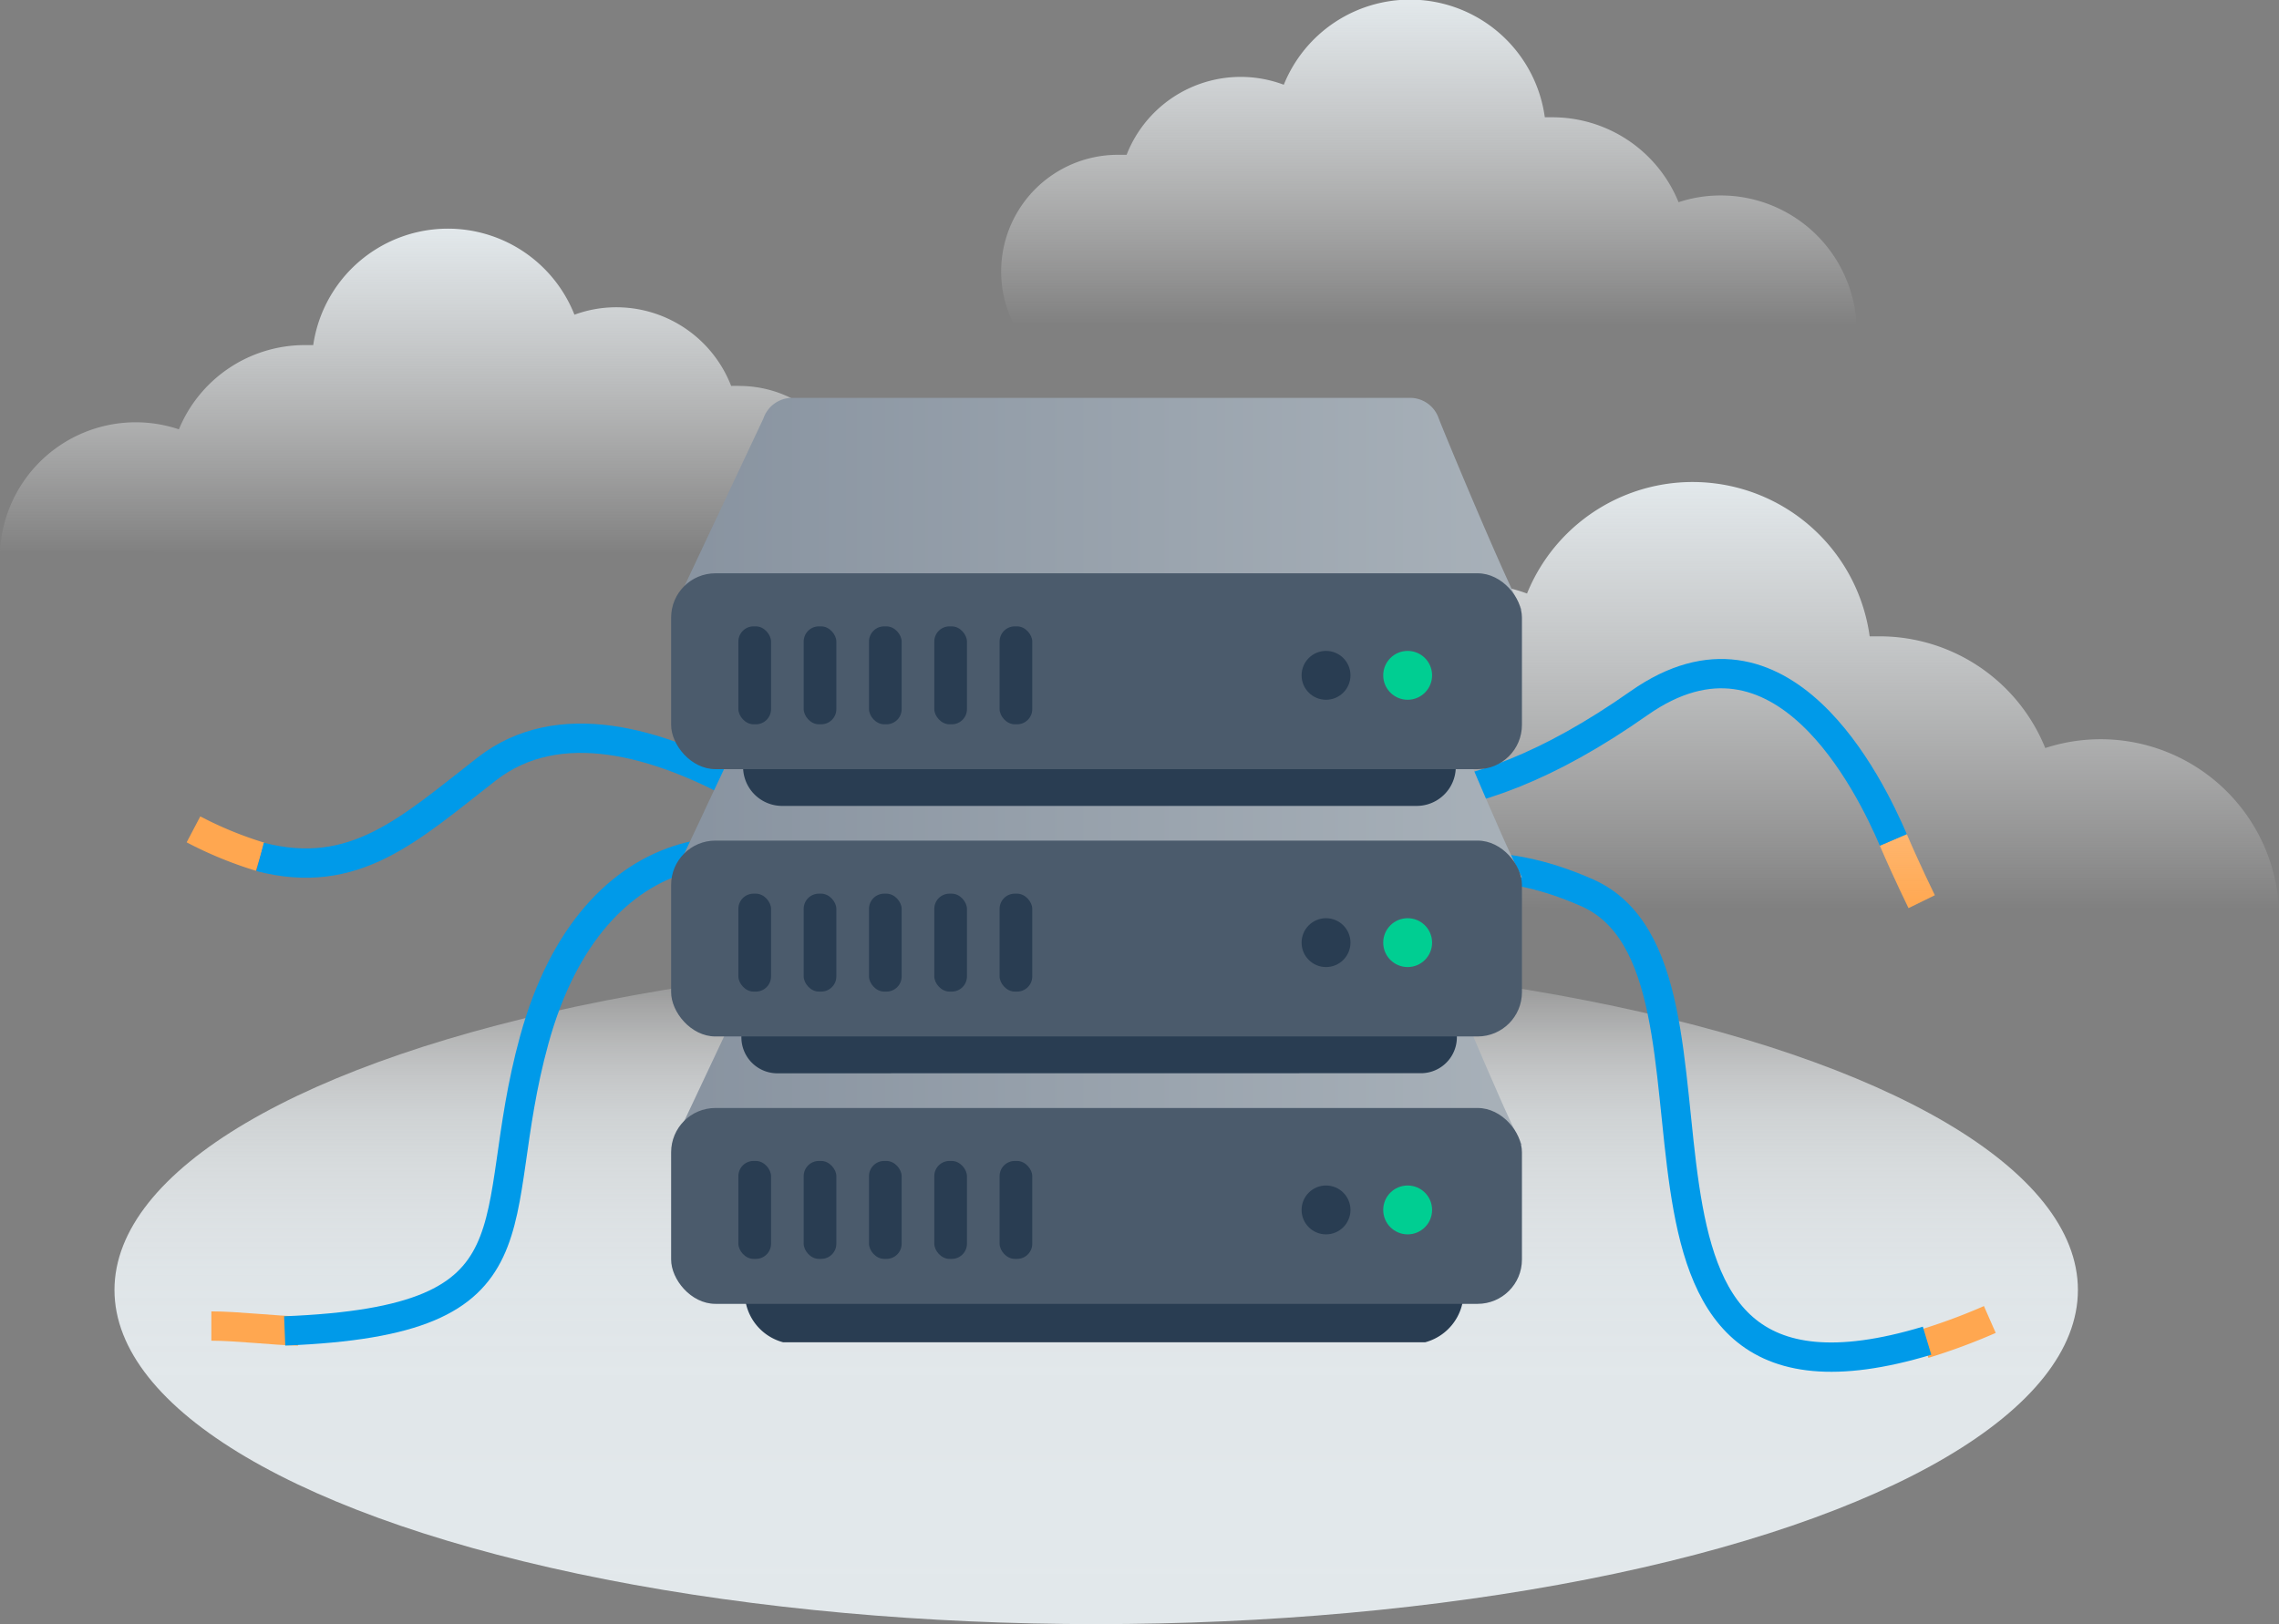 <svg xmlns="http://www.w3.org/2000/svg" xmlns:xlink="http://www.w3.org/1999/xlink" viewBox="0 0 233.12 166.18"><rect x="0" y="0" width="233.12" height="166.18" fill="#808080" stroke="none"/><defs><linearGradient id="e0738dee-6b97-4537-8f2d-08465cd5bd09" x1="112.13" y1="166.18" x2="112.13" y2="97.79" gradientUnits="userSpaceOnUse"><stop offset="0" stop-color="#e2e6e9"/><stop offset="0" stop-color="#e2e8eb"/><stop offset="0.38" stop-color="#e2e8eb" stop-opacity="0.99"/><stop offset="0.52" stop-color="#e3e9ec" stop-opacity="0.96"/><stop offset="0.61" stop-color="#e5eaed" stop-opacity="0.91"/><stop offset="0.69" stop-color="#e7ecee" stop-opacity="0.84"/><stop offset="0.76" stop-color="#e9eef0" stop-opacity="0.75"/><stop offset="0.82" stop-color="#edf0f2" stop-opacity="0.63"/><stop offset="0.87" stop-color="#f1f4f5" stop-opacity="0.49"/><stop offset="0.92" stop-color="#f5f7f8" stop-opacity="0.33"/><stop offset="0.97" stop-color="#fafbfc" stop-opacity="0.16"/><stop offset="1" stop-color="#fff" stop-opacity="0"/></linearGradient><linearGradient id="b7ea28b5-669f-49c1-86a2-64804c8c3ee4" x1="175.66" y1="93.13" x2="175.66" y2="49.36" gradientUnits="userSpaceOnUse"><stop offset="0" stop-color="#fff" stop-opacity="0"/><stop offset="1" stop-color="#e2e8eb"/><stop offset="1" stop-color="#e2e6e9"/></linearGradient><linearGradient id="bbbc2254-c2aa-482a-95e5-6921e32a5e9a" x1="146.15" y1="33.34" x2="146.15" y2="0" xlink:href="#b7ea28b5-669f-49c1-86a2-64804c8c3ee4"/><linearGradient id="e38f6781-a5af-4970-8f04-90eb5e74130d" x1="43.79" y1="56.74" x2="43.79" y2="23.42" xlink:href="#b7ea28b5-669f-49c1-86a2-64804c8c3ee4"/><linearGradient id="ef0cb7e4-80c2-4234-9b30-0393bc8b5f23" x1="68.85" y1="106.27" x2="155.68" y2="106.27" gradientUnits="userSpaceOnUse"><stop offset="0" stop-color="#8893a0"/><stop offset="1" stop-color="#a8b1b9"/></linearGradient><linearGradient id="bbfc0ac8-ed5b-40c8-9a13-e385b4b92ff7" x1="68.85" y1="78.92" x2="155.68" y2="78.92" xlink:href="#ef0cb7e4-80c2-4234-9b30-0393bc8b5f23"/><linearGradient id="feb991ca-ab87-4dd0-8a3e-1448dc4b8a31" x1="68.86" y1="51.56" x2="155.68" y2="51.56" xlink:href="#ef0cb7e4-80c2-4234-9b30-0393bc8b5f23"/></defs><title>error-dark0</title><g id="b8cd2678-3722-4bef-a538-4deca487334f" data-name="Слой 2"><g id="a6e3b892-98c6-4768-92b0-cb40a7636463" data-name="ILLUSTRATiON"><path d="M26.61,87.66a39.16,39.16,0,0,1-6.82-2.8" fill="none" stroke="#ffa750" stroke-miterlimit="10" stroke-width="3"/><ellipse cx="112.13" cy="131.99" rx="100.42" ry="34.19" fill="url(#e0738dee-6b97-4537-8f2d-08465cd5bd09)"/><path d="M196.57,92.26s-1.56-3.18-2.9-6.32" fill="none" stroke="#ffa750" stroke-miterlimit="10" stroke-width="3"/><path d="M196.82,137.5a61,61,0,0,0,6.72-2.49" fill="none" stroke="#ffa750" stroke-miterlimit="10" stroke-width="3"/><ellipse cx="119.65" cy="87.17" rx="17.64" ry="17.68" fill="#008cff"/><path d="M233.12,93.13a18.26,18.26,0,0,0-23.91-16.59,18.29,18.29,0,0,0-16.89-11.43c-.37,0-.72,0-1.07,0a18.28,18.28,0,0,0-35.05-4.38,16.22,16.22,0,0,0-5.68-1,16.53,16.53,0,0,0-15.43,10.45c-.38,0-.77-.06-1.15-.06a15.65,15.65,0,0,0-14.11,22.6Z" fill="url(#b7ea28b5-669f-49c1-86a2-64804c8c3ee4)"/><path d="M189.91,33.34A13.91,13.91,0,0,0,176.06,20a13.68,13.68,0,0,0-4.36.69A13.93,13.93,0,0,0,158.83,12c-.27,0-.54,0-.81,0a13.92,13.92,0,0,0-26.7-3.33,12.53,12.53,0,0,0-16.08,7.17c-.29,0-.58,0-.88,0A11.94,11.94,0,0,0,103.61,33Z" fill="url(#bbbc2254-c2aa-482a-95e5-6921e32a5e9a)"/><path d="M0,56.43a13.9,13.9,0,0,1,18.3-12.5,13.93,13.93,0,0,1,12.93-8.62c.27,0,.54,0,.81,0A13.92,13.92,0,0,1,58.76,32.2a12.44,12.44,0,0,1,4.33-.76,12.6,12.6,0,0,1,11.7,8.05,8.51,8.51,0,0,1,.88,0A11.93,11.93,0,0,1,86.3,56.74Z" fill="url(#e38f6781-a5af-4970-8f04-90eb5e74130d)"/><path d="M21.62,135.68c2.57,0,6.63.47,8.88.51" fill="none" stroke="#ffa750" stroke-miterlimit="10" stroke-width="3"/><path d="M90.38,91S64.6,67.16,49.79,78.68c-7.94,6.18-13.51,11.5-23.18,9" fill="none" stroke="#009ae9" stroke-miterlimit="10" stroke-width="3"/><path d="M193.67,85.94c-2.38-5.54-11.4-24.24-26-14-18.5,13-30.64,11.29-42.86,5.86" fill="none" stroke="#009ae9" stroke-miterlimit="10" stroke-width="3"/><path d="M124.68,110.17c9-13.56,18.59-27.22,37.65-18.83,17.83,7.85-2.8,57.17,34.79,45.84" fill="none" stroke="#009ae9" stroke-miterlimit="10" stroke-width="3"/><path d="M29.12,136.18c27.16-1.07,20.33-10.92,25.53-29.78,6-21.84,23.35-23.16,34-13.6" fill="none" stroke="#009ae9" stroke-miterlimit="10" stroke-width="3"/><path d="M145.79,137.34a5.31,5.31,0,0,0,3.62-6.9c-1.36-3.45-2.45-6.27-2.59-6.69a3,3,0,0,0-2.84-2.13H82.26a3,3,0,0,0-2.86,2.2l-2.85,6.46a5.29,5.29,0,0,0,3.55,7.06Z" fill="#293d52"/><path d="M155.68,117.12H68.85l2.83-6,.63-1.34,5.78-12.28A3.08,3.08,0,0,1,81,95.42h63.22a3.07,3.07,0,0,1,2.91,2c.23.64,2.81,6.9,5.17,12.35l.58,1.32C154,113.69,155.05,115.94,155.68,117.12Z" fill="url(#ef0cb7e4-80c2-4234-9b30-0393bc8b5f23)"/><rect x="68.65" y="113.37" width="87.03" height="20.04" rx="4.53" fill="#4b5b6c"/><rect x="75.53" y="118.79" width="3.34" height="10.02" rx="1.55" fill="#293d52"/><rect x="82.21" y="118.79" width="3.34" height="10.02" rx="1.55" fill="#293d52"/><rect x="88.89" y="118.79" width="3.34" height="10.02" rx="1.55" fill="#293d52"/><rect x="95.57" y="118.79" width="3.34" height="10.02" rx="1.55" fill="#293d52"/><rect x="102.25" y="118.79" width="3.34" height="10.02" rx="1.55" fill="#293d52"/><circle cx="135.64" cy="123.8" r="2.5" fill="#293d52"/><circle cx="143.99" cy="123.8" r="2.5" fill="#00ce92"/><path d="M145.46,109.81a3.68,3.68,0,0,0,3.27-5.12c-1.5-3.68-2.73-6.79-2.88-7.23a3,3,0,0,0-2.8-2H82.19a3,3,0,0,0-2.82,2.11l-3.18,7a3.68,3.68,0,0,0,3.21,5.25Z" fill="#293d52"/><path d="M155.68,89.77H68.85l2.83-6,.62-1.33,5.79-12.29A3.09,3.09,0,0,1,81,68.06h63.22a3.08,3.08,0,0,1,2.91,2c.23.64,2.81,6.9,5.17,12.35.2.44.39.88.58,1.31C154,86.33,155.05,88.59,155.68,89.77Z" fill="url(#bbfc0ac8-ed5b-40c8-9a13-e385b4b92ff7)"/><rect x="68.65" y="86.01" width="87.03" height="20.04" rx="4.53" fill="#4b5b6c"/><rect x="75.53" y="91.44" width="3.34" height="10.02" rx="1.55" fill="#293d52"/><rect x="82.21" y="91.44" width="3.34" height="10.02" rx="1.55" fill="#293d52"/><rect x="88.89" y="91.44" width="3.34" height="10.02" rx="1.55" fill="#293d52"/><rect x="95.57" y="91.44" width="3.34" height="10.02" rx="1.55" fill="#293d52"/><rect x="102.25" y="91.44" width="3.34" height="10.02" rx="1.55" fill="#293d52"/><circle cx="135.64" cy="96.45" r="2.5" fill="#293d52"/><circle cx="143.99" cy="96.45" r="2.5" fill="#00ce92"/><path d="M145,82.46H79.89a4,4,0,0,1-3.49-5.72l3-6.57a3,3,0,0,1,2.82-2.11h60.86a3,3,0,0,1,2.8,2c.15.42,1.28,3.3,2.69,6.78A4,4,0,0,1,145,82.46Z" fill="#293d52"/><path d="M68.86,62.42l9.23-19.6A3.1,3.1,0,0,1,81,40.71h63.22a3.09,3.09,0,0,1,2.91,2c.36,1,6.51,15.83,8.53,19.66Z" fill="url(#feb991ca-ab87-4dd0-8a3e-1448dc4b8a31)"/><rect x="68.65" y="58.66" width="87.03" height="20.04" rx="4.53" fill="#4b5b6c"/><rect x="75.53" y="64.09" width="3.34" height="10.02" rx="1.55" fill="#293d52"/><rect x="82.21" y="64.09" width="3.34" height="10.02" rx="1.55" fill="#293d52"/><rect x="88.89" y="64.09" width="3.34" height="10.02" rx="1.55" fill="#293d52"/><rect x="95.57" y="64.09" width="3.34" height="10.02" rx="1.55" fill="#293d52"/><rect x="102.25" y="64.09" width="3.34" height="10.02" rx="1.55" fill="#293d52"/><circle cx="135.64" cy="69.1" r="2.5" fill="#293d52"/><circle cx="143.99" cy="69.1" r="2.5" fill="#00ce92"/></g></g></svg>